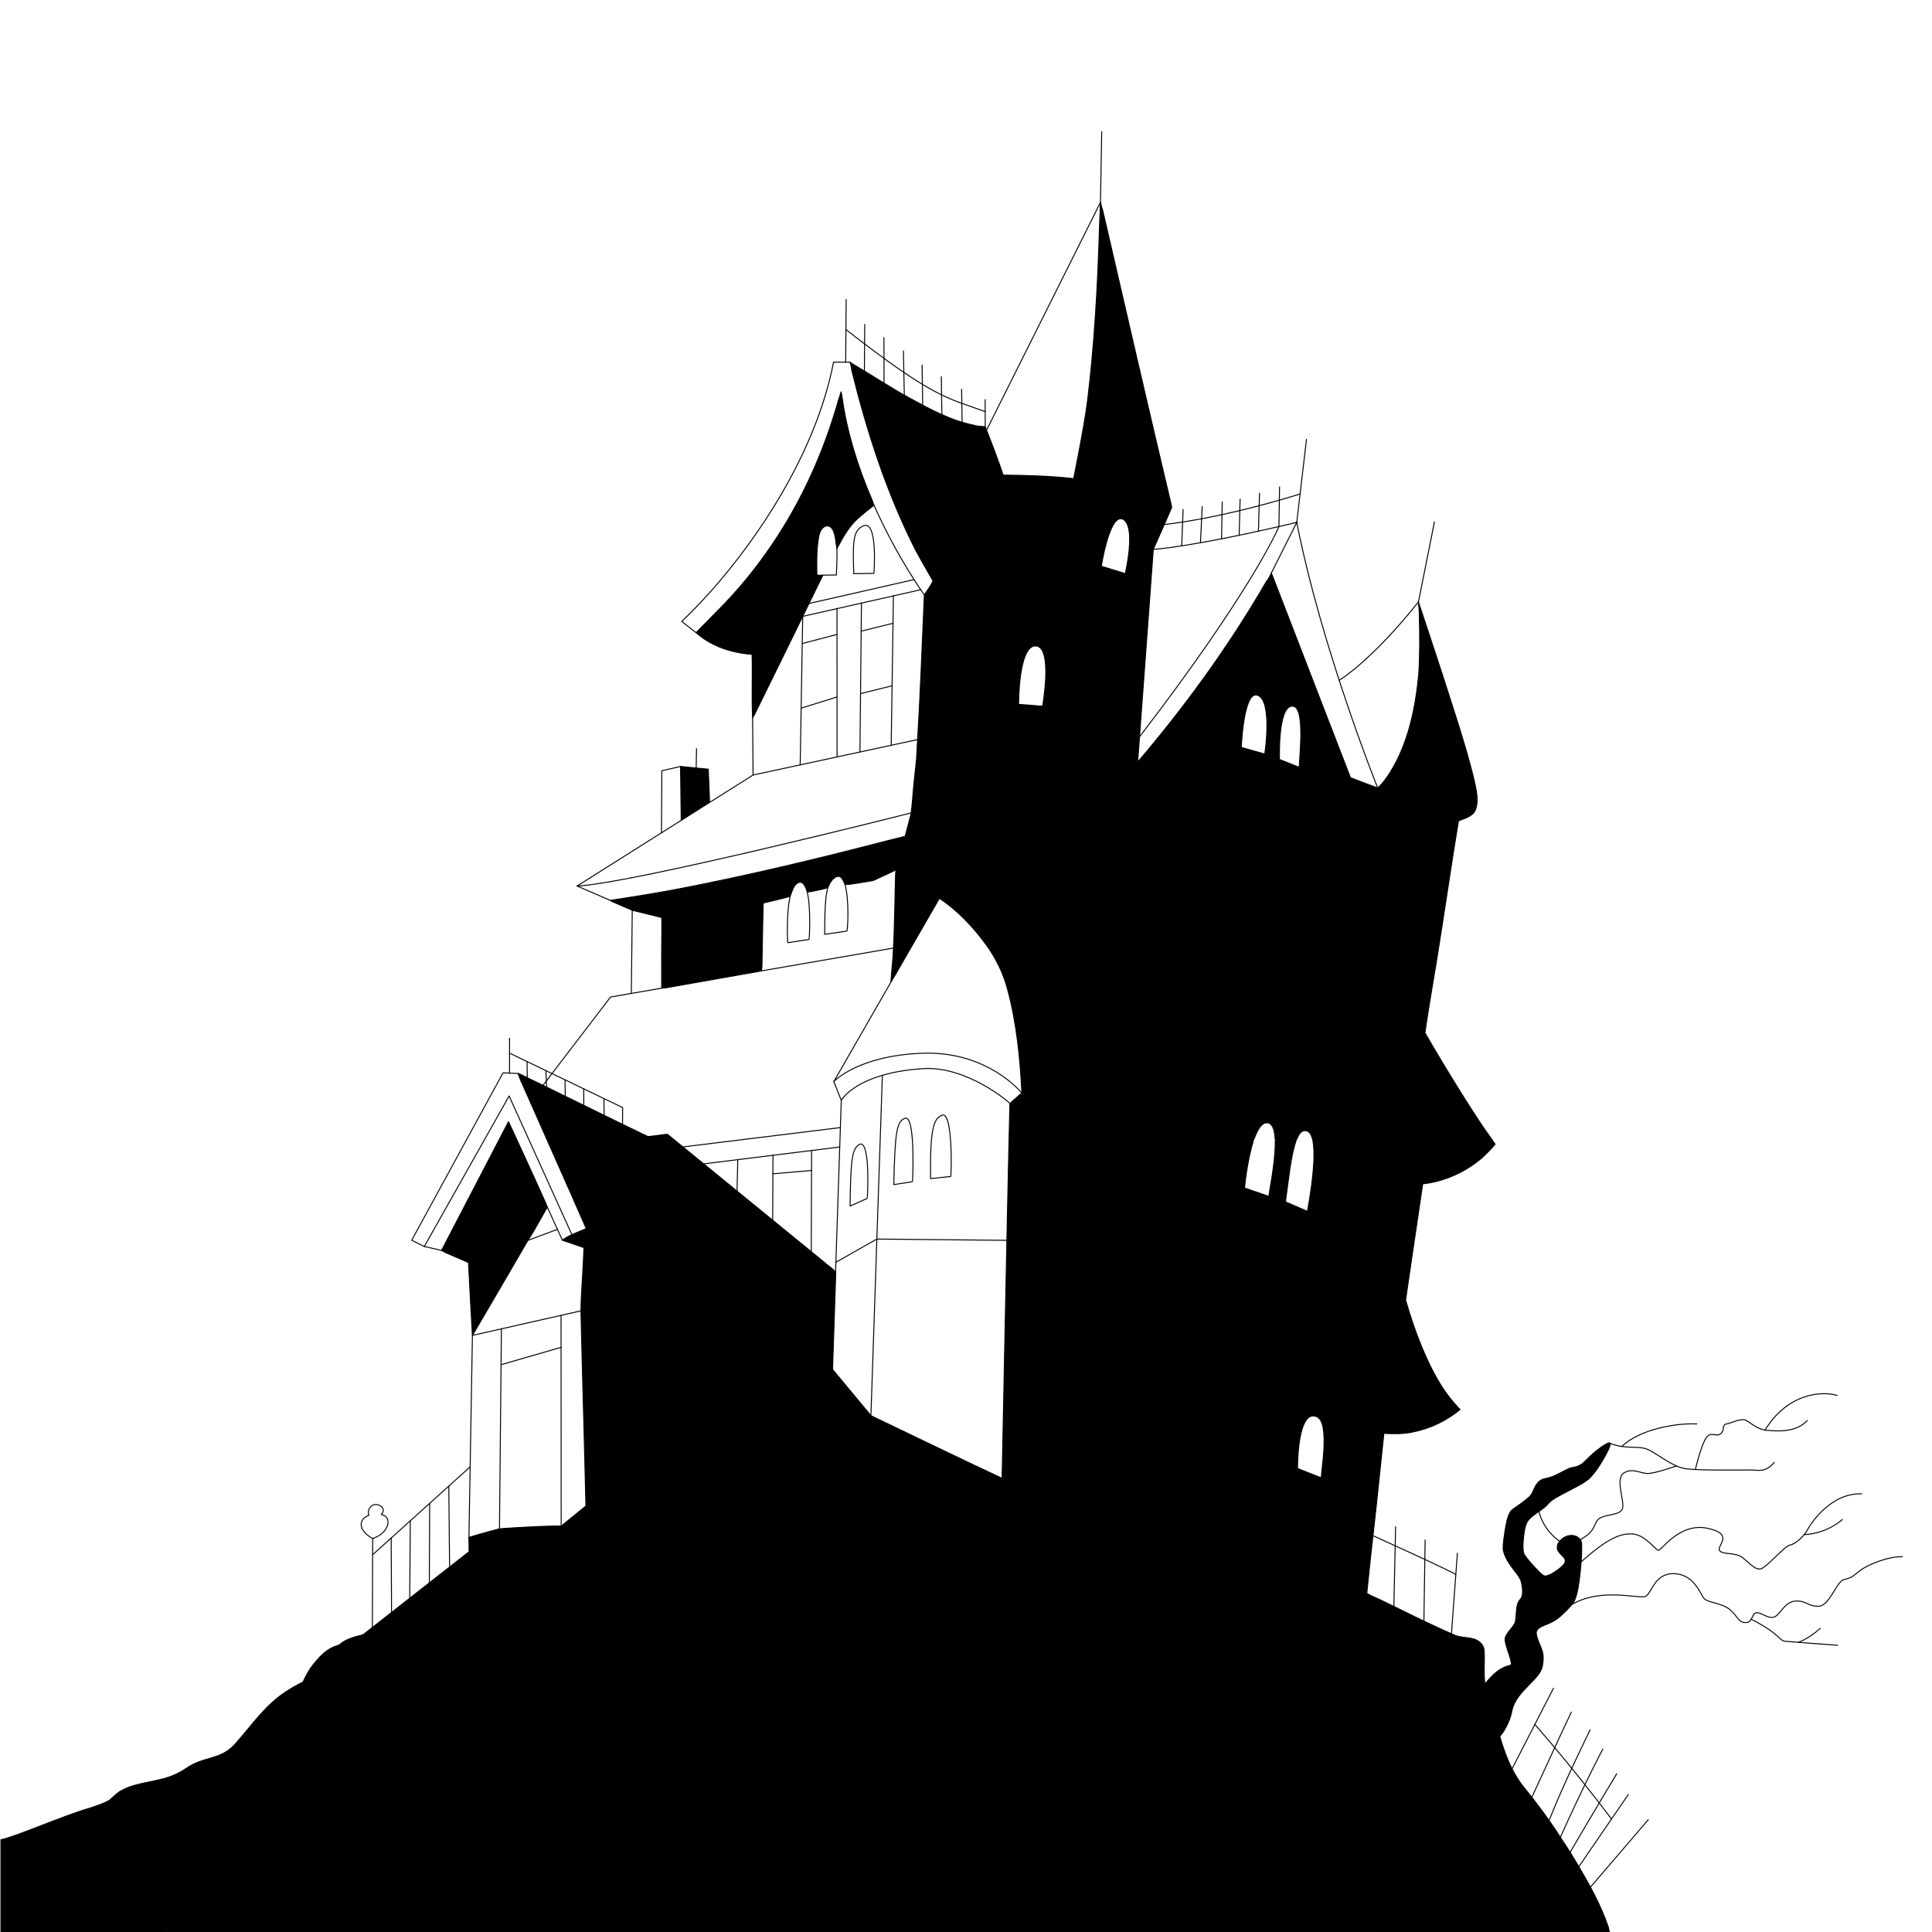 <?xml version="1.0" encoding="UTF-8" standalone="no"?>
<!-- Created with Inkscape (http://www.inkscape.org/) -->

<svg
   width="200"
   height="200"
   viewBox="0 0 200 200"
   version="1.1"
   id="svg1"
   xml:space="preserve"
   xmlns="http://www.w3.org/2000/svg"
   xmlns:svg="http://www.w3.org/2000/svg"><defs
     id="defs1" /><g
     id="g258"
     style="display:inline"><path
       style="fill:#000000;stroke:#000000;stroke-width:0.1;stroke-linecap:round;stroke-linejoin:round;stroke-opacity:1"
       d="m 70.45,79.346 0.07,5.575 2.937,-1.853 -0.134,-3.442 -2.873,-0.281"
       id="path83" /><path
       id="path261"
       style="fill:#000000;fill-opacity:1;stroke:#000000;stroke-width:0.1;stroke-linecap:round;stroke-linejoin:round;stroke-dasharray:none;stroke-opacity:1"
       d="m 113.922,20.943 c -0.043,1.019 -0.087,2.038 -0.117,3.059 -0.184,5.854 -0.516,11.708 -1.227,17.521 -0.339,2.675 -1.432,8.023 -1.432,8.023 -2.502,-0.279 -4.916,-0.34 -7.314,-0.361 0,0 -0.081,-0.328 -0.193,-0.615 -0.515,-1.464 -1.079,-2.955 -1.648,-4.398 -0.439,-0.024 -0.859,-0.048 -1.285,-0.178 -2.393,-0.495 -4.554,-1.697 -6.678,-2.855 -1.937,-1.068 -3.78,-2.293 -5.686,-3.412 -0.065,-0.028 -0.342,-0.238 -0.342,-0.238 0,0 0.174,0.621 0.17,0.824 1.503,6.094 3.422,12.119 6.186,17.768 0.664,1.388 1.463,2.702 2.221,4.039 -0.214,0.561 -0.584,0.961 -0.887,1.471 -0.24,5.331 -0.431,10.747 -0.762,16.066 -0.035,1.219 -0.222,2.368 -0.33,3.594 -0.106,1.006 -0.144,2.025 -0.293,3.023 -0.195,0.802 -0.449,1.729 -0.605,2.301 -1.134,0.268 -2.375,0.604 -3.506,0.887 -6.583,1.695 -13.201,3.259 -19.875,4.549 -2.558,0.506 -7.143,1.199 -7.143,1.199 0,0 0.307,0.199 0.434,0.225 0.636,0.266 1.261,0.56 1.902,0.809 0.998,0.246 1.997,0.489 2.994,0.738 0.029,1.205 -0.012,2.412 -0.014,3.617 -0.011,1.207 0.018,2.488 0.004,3.695 0,0 0.248,-0.036 0.389,-0.031 3.3,-0.574 6.656,-1.18 9.955,-1.758 0.004,-0.253 0.008,-0.269 0.037,-0.42 0.045,-2.197 0.068,-4.404 0.125,-6.596 0.918,-0.245 1.887,-0.425 2.795,-0.705 0.082,-0.207 0.102,-0.323 0.176,-0.48 0.135,-0.376 0.322,-0.797 0.719,-0.955 0.318,-0.113 0.564,0.197 0.664,0.453 0.101,0.174 0.154,0.333 0.209,0.543 0.343,-0.024 0.729,-0.131 1.07,-0.189 0.354,-0.09 0.719,-0.139 1.059,-0.262 0.151,-0.349 0.312,-0.719 0.623,-0.967 0.197,-0.182 0.562,-0.322 0.766,-0.076 0.189,0.197 0.291,0.493 0.4,0.732 0.219,-0.034 0.31,-0.047 0.473,-0.039 0.813,-0.137 1.635,-0.24 2.443,-0.395 0.782,-0.371 1.581,-0.718 2.354,-1.104 -0.104,0.405 -0.078,5.069 -0.307,8.979 -0.058,0.757 -0.171,1.907 -0.227,2.664 0.168,-0.293 0.326,-0.588 0.422,-0.713 1.543,-2.657 3.06,-5.339 4.607,-7.988 1.904,1.275 3.504,2.964 4.844,4.814 1.012,1.392 1.777,2.954 2.213,4.621 0.937,3.426 1.309,7.203 1.48,10.736 -0.154,0.136 -0.286,0.182 -0.439,0.363 -0.261,0.254 -0.583,0.461 -0.801,0.748 -0.173,6.63 -0.285,13.262 -0.43,19.893 -0.128,6.29 -0.257,12.581 -0.379,18.871 -4.543,-2.119 -9.049,-4.317 -13.572,-6.479 -1.326,-1.596 -2.653,-3.193 -3.979,-4.789 0.111,-3.356 0.223,-6.712 0.334,-10.068 -0.366,-0.413 -0.868,-0.723 -1.285,-1.098 -13.406,-10.935 -16.077,-13.127 -16.133,-13.17 -0.24,-0.018 -0.491,0.057 -0.734,0.074 -0.432,0.049 -0.866,0.126 -1.295,0.152 -3.07,-1.464 -6.119,-2.981 -9.176,-4.475 -1.362,-0.666 -2.721,-1.337 -4.086,-1.996 -0.054,-0.011 -0.188,-0.062 -0.188,-0.062 0,0 0.187,0.438 0.234,0.605 2.271,5.154 4.575,10.295 6.834,15.455 -0.745,0.337 -1.537,0.585 -2.23,1.031 -0.104,0.03 -0.244,0.172 -0.244,0.172 0,0 1.546,0.531 2.234,0.768 -0.062,1.749 -0.183,3.498 -0.277,5.248 -0.005,0.571 -0.038,0.751 -0.035,1.297 0.15,6.649 0.369,13.548 0.514,20.197 -0.841,0.706 -1.703,1.387 -2.555,2.08 -1.691,-0.015 -4.327,0.14 -6.392,0.286 -1.879,0.489 -3.163,0.891 -3.163,0.891 l 0.019,1.481 -10.934,8.564 c -0.305,0.142 -0.654,0.159 -0.969,0.279 -0.541,0.177 -1.09,0.395 -1.51,0.793 -0.231,0.106 -0.492,0.148 -0.717,0.275 -0.857,0.392 -1.488,1.125 -2.059,1.852 -0.405,0.525 -0.729,1.113 -0.996,1.715 -0.441,0.255 -0.911,0.465 -1.338,0.746 -2.495,1.466 -3.916,3.719 -5.775,5.783 -1.525,1.597 -3.122,1.152 -4.953,2.402 -0.851,0.592 -1.816,0.983 -2.824,1.197 -0.442,0.111 -0.894,0.199 -1.345,0.292 -0.864,0.178 -1.723,0.376 -2.504,0.798 -0.511,0.25 -0.893,0.694 -1.32,1.043 -0.625,0.355 -1.316,0.568 -1.994,0.799 -2.771,0.787 -7.744,2.998 -9.227,3.277 -6.96e-5,2.968 0,9.52 0,9.52 54.21,0.032 166.504,0 166.504,0 0,0 -0.08,-0.302 -0.102,-0.449 -0.75,-2.239 -1.908,-4.312 -3.094,-6.344 -0.552,-0.916 -1.105,-1.839 -1.713,-2.715 -0.014,-0.003 -0.029,-0.003 -0.043,-0.006 0.028,-0.103 -0.135,-0.255 -0.18,-0.352 -1.2,-1.847 -2.516,-3.617 -3.912,-5.32 -1.142,-1.527 -1.764,-3.228 -2.307,-5.039 0.132,-0.171 0.24,-0.293 0.309,-0.379 0.46,-0.705 0.816,-1.484 0.965,-2.316 0.244,-1.129 1.112,-1.969 1.885,-2.766 0.529,-0.561 1.169,-1.127 1.279,-1.936 0.095,-0.576 0.109,-1.192 -0.148,-1.73 -0.177,-0.521 -0.47,-1.019 -0.51,-1.576 0.012,-0.444 0.478,-0.632 0.818,-0.787 0.603,-0.222 1.201,-0.506 1.682,-0.947 0.525,-0.477 1.056,-0.97 1.445,-1.568 0.365,-0.836 0.45,-1.759 0.572,-2.654 0.114,-1.078 0.215,-2.162 0.186,-3.246 -0.023,-0.424 -0.357,-0.777 -0.768,-0.857 -0.585,-0.146 -1.217,0.174 -1.564,0.643 -0.226,0.296 -0.284,0.744 -0.019,1.037 0.197,0.294 0.549,0.491 0.656,0.84 0.026,0.396 -0.346,0.654 -0.613,0.885 -0.429,0.315 -0.875,0.647 -1.402,0.768 -0.32,0.003 -0.517,-0.295 -0.74,-0.48 -0.536,-0.561 -1.074,-1.131 -1.514,-1.771 -0.175,-0.565 -0.096,-1.174 -0.057,-1.754 0.078,-0.567 0.129,-1.177 0.418,-1.676 0.589,-0.799 1.617,-1.115 2.215,-1.906 0.561,-0.521 1.281,-0.829 1.945,-1.193 0.737,-0.409 1.531,-0.741 2.184,-1.283 0.715,-0.694 1.238,-1.56 1.723,-2.424 0.19,-0.389 0.431,-0.774 0.504,-1.205 -0.003,-0.066 -0.064,-0.116 -0.129,-0.107 -0.464,0.164 -0.858,0.485 -1.248,0.779 -0.495,0.371 -0.917,0.824 -1.363,1.248 -0.342,0.323 -0.793,0.503 -1.258,0.545 -0.588,0.181 -1.102,0.542 -1.666,0.783 -0.399,0.207 -0.826,0.299 -1.258,0.4 -0.612,0.179 -0.889,0.816 -1.119,1.352 -0.16,0.451 -0.609,0.695 -0.949,0.99 -0.418,0.354 -0.92,0.603 -1.314,0.984 -0.372,0.573 -0.454,1.274 -0.58,1.932 -0.087,0.669 -0.233,1.34 -0.205,2.018 0.127,0.856 0.688,1.561 1.186,2.238 0.301,0.392 0.649,0.783 0.723,1.291 0.091,0.489 0.182,1.034 -0.035,1.51 -0.175,0.221 -0.364,0.447 -0.412,0.736 -0.156,0.594 -0.084,1.215 -0.225,1.807 -0.223,0.496 -0.677,0.846 -0.922,1.332 -0.248,0.371 -0.05,0.82 0.047,1.205 0.144,0.553 0.404,1.075 0.475,1.643 0.039,0.153 -0.075,0.267 -0.221,0.281 -0.803,0.182 -1.455,0.721 -1.998,1.314 -0.175,0.2 -0.379,0.391 -0.521,0.615 -0.051,-0.47 -0.07,-0.945 -0.064,-1.42 -0.018,-0.724 0.056,-1.454 -0.014,-2.176 -0.094,-0.575 -0.603,-0.994 -1.154,-1.111 -0.661,-0.191 -1.384,-0.114 -2.01,-0.434 -2.466,-1.062 -4.86,-2.283 -7.275,-3.453 -0.553,-0.282 -1.17,-0.502 -1.703,-0.816 0.822,-8.07 0.262,-2.03 1.771,-16.564 0.872,0.036 1.93,0.073 2.867,-0.121 1.809,-0.337 3.609,-1.167 5.018,-2.359 -0.17,-0.157 -0.231,-0.199 -0.311,-0.328 -1.633,-1.732 -2.711,-3.902 -3.627,-6.074 -0.667,-1.607 -1.226,-3.259 -1.701,-4.93 0.591,-4.007 1.173,-8.017 1.775,-12.021 2.276,-0.248 4.451,-1.245 6.18,-2.736 0.434,-0.414 0.939,-0.906 1.316,-1.373 -0.149,-0.187 -0.236,-0.299 -0.332,-0.477 -1.451,-1.933 -4.694,-7.151 -6.934,-11.039 0.446,-3.203 1.044,-6.361 1.533,-9.564 0.652,-4.117 1.251,-8.281 1.938,-12.385 0.63,-0.277 1.452,-0.43 1.75,-1.133 0.391,-1.01 0.06,-2.115 -0.137,-3.131 -0.914,-3.715 -2.158,-7.339 -3.316,-10.982 -0.726,-2.235 -1.707,-5.178 -2.443,-7.41 0.049,0.61 0.122,1.197 0.09,1.391 0.06,2.021 0.068,4.051 -0.057,6.066 -0.339,3.56 -1.078,7.185 -3.004,10.254 -0.369,0.54 -0.741,1.114 -1.246,1.531 -0.949,-0.328 -1.882,-0.703 -2.822,-1.057 -2.701,-7.005 -5.487,-14.184 -8.186,-21.189 -0.155,0.279 -0.307,0.681 -0.506,0.867 -3.566,6.172 -7.728,11.996 -12.291,17.473 -0.348,0.411 -0.702,0.839 -1.045,1.24 0.539,-7.345 1.082,-14.69 1.619,-22.035 0.636,-1.425 1.291,-2.906 1.898,-4.311 0,0 -0.024,-0.299 -0.068,-0.404 -2.349,-9.883 -4.62,-19.783 -6.91,-29.68 -0.094,-0.325 -0.119,-0.681 -0.258,-0.986 -0.048,-0.195 -0.127,-0.535 -0.127,-0.535 z m 2.088,32.748 c 0.082,-6.21e-4 0.165,0.021 0.252,0.066 1.384,0.734 0.227,5.623 0.227,5.623 l -2.486,-0.764 c 0,0 0.771,-4.916 2.008,-4.926 z m -8.787,13.174 c 1.808,0.085 0.707,6.244 0.707,6.244 l -2.486,-0.197 c 0,0 -0.029,-6.132 1.779,-6.047 z m 22.756,5.074 c 0.041,-0.002 0.084,0.002 0.127,0.012 1.658,0.377 0.863,5.925 0.818,6.102 l -2.43,-0.678 c 0.006,-0.034 0.218,-5.386 1.484,-5.436 z m 3.764,1.16 c 0.048,-0.003 0.097,7.25e-4 0.148,0.01 1.309,0.23 0.531,6.011 0.621,6.328 l -2.062,-0.82 c 0,0 -0.189,-5.441 1.293,-5.518 z M 131.125,116.229 c 0.055,-0.001 0.111,0.006 0.168,0.019 0.476,0.11 0.66,0.785 0.709,1.664 0.016,0.037 0.032,0.075 0.06,0.096 -0.049,0.045 -0.05,0.114 -0.053,0.182 0.045,2.213 -0.708,5.527 -0.641,5.662 l -2.535,-0.871 c 0,0 0.254,-2.802 0.891,-4.797 0.011,-0.055 0.026,-0.112 0,-0.154 0.093,-0.088 0.138,-0.217 0.184,-0.346 0.321,-0.827 0.716,-1.445 1.217,-1.455 z m 3.928,0.812 c 0.102,-0.004 0.211,0.02 0.326,0.076 0.221,0.107 0.369,0.381 0.471,0.746 0.02,0.049 0.04,0.102 0.062,0.146 -0.018,0.028 0.003,0.074 0.004,0.111 0.431,2.244 -0.576,7.281 -0.576,7.281 l -2.27,-0.984 c 0.315,-2.299 0.574,-4.909 1.102,-6.324 -0.02,-0.052 -0.07,-0.064 -0.117,-0.08 0.049,-0.009 0.101,-0.013 0.148,-0.027 0.006,-0.013 0.018,-0.029 0.023,-0.043 0.222,-0.539 0.487,-0.89 0.826,-0.902 z m 0.895,29.535 c 0.112,5.1e-4 0.232,0.026 0.359,0.078 1.439,0.589 0.387,5.989 0.486,6.338 l -2.473,-0.975 c 0,0 -0.051,-5.449 1.627,-5.441 z" /><path
       style="fill:#000000;fill-opacity:1;stroke:#000000;stroke-width:0.1;stroke-linecap:round;stroke-linejoin:round;stroke-dasharray:none;stroke-opacity:1"
       d="m 86.794,41.426 c -1.481,5.283 -3.759,10.356 -6.838,14.906 -1.675,2.492 -3.589,4.822 -5.713,6.943 -0.697,0.72 -2.188,2.215 -2.188,2.215 0.884,0.792 2.732,2.03 5.801,2.247 0.063,2.173 -0.048,4.401 0.053,6.567 0,0 0.235,-0.368 0.252,-0.445 2.339,-4.739 7.02,-14.316 7.02,-14.316 l -0.619,0.008 c 0.002,-0.916 -0.089,-2.494 0.212,-4.113 0.106,-0.402 0.312,-0.881 0.759,-0.988 0.34,-0.081 0.623,0.21 0.733,0.503 0.226,0.488 0.238,1.035 0.325,1.555 0.03,0.132 0.039,0.294 0.039,0.294 0,0 0.213,-0.381 0.245,-0.447 0.374,-0.736 0.813,-1.449 1.34,-2.08 0.626,-0.761 2.262,-1.967 2.262,-1.967 0,0 -0.131,-0.314 -0.173,-0.483 -1.49,-3.453 -2.636,-7.074 -3.147,-10.808 -0.005,-0.084 -0.091,-0.454 -0.091,-0.454 0,0 -0.184,0.66 -0.272,0.863 z"
       id="path283" /><path
       id="path280"
       style="fill:#000000;fill-opacity:1;stroke:#000000;stroke-width:0.1;stroke-linecap:round;stroke-linejoin:round;stroke-dasharray:none;stroke-opacity:1"
       d="m 45.712,129.444 c 0,0 0.228,0.111 0.341,0.191 0.815,0.354 2.445,1.061 2.445,1.061 0.128,2.506 0.258,5.032 0.407,7.544 1.706,-2.893 5.742,-9.838 5.742,-9.838 0.544,-0.845 0.617,-0.966 2.011,-3.445 0,0 -0.117,-0.254 -0.162,-0.409 -1.24,-2.782 -3.855,-8.429 -3.855,-8.429 z" /><path
       style="fill:none;stroke:#000000;stroke-width:0.1;stroke-linecap:round;stroke-linejoin:round"
       d="m 53.622,111.123 -1.549,-0.062 -9.451,17.326 1.301,0.65 1.789,0.407 m 3.193,8.795 -0.362,20.914"
       id="path131" /><path
       style="fill:none;stroke:#000000;stroke-width:0.1;stroke-linecap:round;stroke-linejoin:round"
       d="m 38.548,168.518 0.031,-9.247"
       id="path132" /><path
       style="fill:none;stroke:#000000;stroke-width:0.1;stroke-linecap:round;stroke-linejoin:round"
       d="m 38.574,160.947 10.096,-9.1"
       id="path133" /><path
       style="fill:none;stroke:#000000;stroke-width:0.1;stroke-linecap:round;stroke-linejoin:round"
       d="m 40.494,159.223 0.041,7.721"
       id="path134" /><path
       style="fill:none;stroke:#000000;stroke-width:0.1;stroke-linecap:round;stroke-linejoin:round"
       d="m 42.474,157.443 -0.061,8.01"
       id="path135" /><path
       style="fill:none;stroke:#000000;stroke-width:0.1;stroke-linecap:round;stroke-linejoin:round"
       d="m 44.478,155.644 -0.034,8.2"
       id="path136" /><path
       style="fill:none;stroke:#000000;stroke-width:0.1;stroke-linecap:round;stroke-linejoin:round"
       d="m 46.46,153.863 0.08,8.319"
       id="path137" /><path
       style="fill:none;stroke:#000000;stroke-width:0.1;stroke-linecap:round;stroke-linejoin:round"
       d="m 38.579,159.271 c -1.604,-0.892 -1.432,-2.051 -0.396,-2.4 -0.204,-0.572 0.225,-1.165 0.777,-1.124 0.552,0.041 0.981,0.532 0.511,1.043 1.124,0.164 0.935,1.857 -0.892,2.482"
       id="path138" /><path
       style="fill:none;stroke:#000000;stroke-width:0.1;stroke-linecap:round;stroke-linejoin:round"
       d="m 105.785,113.159 c 0,0 -3.477,-4.347 -10.215,-4.129 -6.737,0.217 -9.253,2.935 -9.253,2.935 l 5.889,-10.257"
       id="path139" /><path
       style="fill:none;stroke:#000000;stroke-width:0.1;stroke-linecap:round;stroke-linejoin:round"
       d="m 104.554,114.246 c 0,-0.089 -4.454,-3.91 -8.983,-3.622 -6.952,0.442 -8.481,3.287 -8.481,3.287 l -0.772,-1.946"
       id="path140" /><path
       style="fill:none;stroke:#000000;stroke-width:0.1;stroke-linecap:round;stroke-linejoin:round"
       d="m 87.089,113.911 -0.592,17.75 m 3.659,14.913 1.186,-35.259"
       id="path141" /><path
       style="fill:none;stroke:#000000;stroke-width:0.1;stroke-linecap:round;stroke-linejoin:round"
       d="m 88.001,124.855 c 0.059,-4.912 0.231,-5.745 0.794,-6.265 1.364,-1.259 1.019,5.414 0.971,5.471 z"
       id="path143" /><path
       style="fill:none;stroke:#000000;stroke-width:0.1;stroke-linecap:round;stroke-linejoin:round"
       d="m 86.53,130.671 4.242,-2.403 13.492,0.131"
       id="path144" /><path
       style="fill:none;stroke:#000000;stroke-width:0.1;stroke-linecap:round;stroke-linejoin:round"
       d="m 92.525,122.628 c 0.124,-5.667 0.328,-6.503 1.138,-6.855 1.131,-0.491 0.821,6.523 0.792,6.558 z"
       id="path145" /><path
       style="fill:none;stroke:#000000;stroke-width:0.1;stroke-linecap:round;stroke-linejoin:round"
       d="m 96.336,122.01 c -0.099,-5.692 0.471,-6.228 1.163,-6.558 1.166,-0.557 0.993,6.281 0.916,6.336 z"
       id="path146" /><path
       style="fill:none;stroke:#000000;stroke-width:0.1;stroke-linecap:round;stroke-linejoin:round"
       d="m 43.923,129.038 8.78,-15.584 6.506,14.375"
       id="path147" /><path
       style="fill:none;stroke:#000000;stroke-width:0.1;stroke-linecap:round;stroke-linejoin:round"
       d="m 56.659,124.959 1.558,3.427"
       id="path148" /><path
       style="fill:none;stroke:#000000;stroke-width:0.1;stroke-linecap:round;stroke-linejoin:round"
       d="m 48.905,138.239 11.233,-2.541"
       id="path149" /><path
       style="fill:none;stroke:#000000;stroke-width:0.1;stroke-linecap:round;stroke-linejoin:round"
       d="m 51.904,137.561 -0.198,20.702"
       id="path150" /><path
       style="fill:none;stroke:#000000;stroke-width:0.1;stroke-linecap:round;stroke-linejoin:round"
       d="M 58.093,158.005 58.079,136.164"
       id="path151" /><path
       style="fill:none;stroke:#000000;stroke-width:0.1;stroke-linecap:round;stroke-linejoin:round"
       d="m 51.869,141.272 6.212,-1.794"
       id="path152" /><path
       style="fill:none;stroke:#000000;stroke-width:0.1;stroke-linecap:round;stroke-linejoin:round"
       d="m 54.647,128.401 3.059,-1.139"
       id="path153" /><path
       style="fill:none;stroke:#000000;stroke-width:0.1;stroke-linecap:round;stroke-linejoin:round"
       d="m 70.657,118.733 16.338,-2.007"
       id="path157" /><path
       style="fill:none;stroke:#000000;stroke-width:0.1;stroke-linecap:round;stroke-linejoin:round"
       d="m 72.806,120.486 14.122,-1.749"
       id="path158" /><path
       style="fill:none;stroke:#000000;stroke-width:0.1;stroke-linecap:round;stroke-linejoin:round"
       d="m 84.017,119.098 -0.037,10.505"
       id="path159" /><path
       style="fill:none;stroke:#000000;stroke-width:0.1;stroke-linecap:round;stroke-linejoin:round"
       d="m 80.016,119.593 -0.028,6.752"
       id="path160" /><path
       style="fill:none;stroke:#000000;stroke-width:0.1;stroke-linecap:round;stroke-linejoin:round"
       d="m 76.375,120.044 -0.079,3.289"
       id="path161" /><path
       style="fill:none;stroke:#000000;stroke-width:0.1;stroke-linecap:round;stroke-linejoin:round"
       d="m 80.008,121.513 4.001,-0.346"
       id="path162" /><path
       style="fill:none;stroke:#000000;stroke-width:0.1;stroke-linecap:round;stroke-linejoin:round"
       d="m 52.749,111.088 0.001,-3.608"
       id="path163" /><path
       style="fill:none;stroke:#000000;stroke-width:0.1;stroke-linecap:round;stroke-linejoin:round"
       d="m 52.75,109.021 11.706,5.635 -0.015,1.779"
       id="path164" /><path
       style="fill:none;stroke:#000000;stroke-width:0.1;stroke-linecap:round;stroke-linejoin:round"
       d="m 54.561,109.892 0.025,1.703"
       id="path165" /><path
       style="fill:none;stroke:#000000;stroke-width:0.1;stroke-linecap:round;stroke-linejoin:round"
       d="m 56.512,110.831 0.076,1.747"
       id="path166" /><path
       style="fill:none;stroke:#000000;stroke-width:0.1;stroke-linecap:round;stroke-linejoin:round"
       d="m 58.488,111.783 0.034,1.746"
       id="path167" /><path
       style="fill:none;stroke:#000000;stroke-width:0.1;stroke-linecap:round;stroke-linejoin:round"
       d="m 60.431,112.718 0.002,1.748"
       id="path168" /><path
       style="fill:none;stroke:#000000;stroke-width:0.1;stroke-linecap:round;stroke-linejoin:round"
       d="m 62.515,113.721 0.027,1.78"
       id="path169" /><path
       style="fill:none;stroke:#000000;stroke-width:0.1;stroke-linecap:round;stroke-linejoin:round"
       d="m 72.056,65.489 -1.486,-1.155 c 4.721,-4.417 13.442,-15.126 15.72,-26.845 h 1.711 m 7.69,24.101 c 0.058,0.077 -2.742,-3.73 -5.201,-9.259"
       id="path170" /><path
       style="fill:none;stroke:#000000;stroke-width:0.1;stroke-linecap:round;stroke-linejoin:round"
       d="m 86.631,56.794 c 0.06,1.338 -0.083,2.737 -0.036,2.728 l -1.442,0.019"
       id="path171" /><path
       style="fill:none;stroke:#000000;stroke-width:0.1;stroke-linecap:round;stroke-linejoin:round"
       d="m 88.382,59.387 c -0.135,-3.602 4.91e-4,-4.462 0.948,-4.929 1.573,-0.775 1.147,4.888 1.137,4.902 z"
       id="path172" /><path
       style="fill:none;stroke:#000000;stroke-width:0.1;stroke-linecap:round;stroke-linejoin:round"
       d="m 77.91,74.275 0.048,5.954 -4.51,2.845 m -2.913,1.838 -10.79,6.807"
       id="path173" /><path
       style="fill:none;stroke:#000000;stroke-width:0.1;stroke-linecap:round;stroke-linejoin:round"
       d="m 94.364,84.143 c 0,0 -28.901,7.325 -34.62,7.576"
       id="path174" /><path
       style="fill:none;stroke:#000000;stroke-width:0.1;stroke-linecap:round;stroke-linejoin:round"
       d="m 92.557,98.13 -13.738,2.377 m -10.324,1.787 -5.289,0.915 -7.017,9.173"
       id="path176" /><path
       style="fill:none;stroke:#000000;stroke-width:0.1;stroke-linecap:round;stroke-linejoin:round"
       d="m 63.175,93.209 -3.431,-1.489"
       id="path177" /><path
       style="fill:none;stroke:#000000;stroke-width:0.1;stroke-linecap:round;stroke-linejoin:round"
       d="m 65.451,94.193 -0.095,8.658"
       id="path178" /><path
       style="fill:none;stroke:#000000;stroke-width:0.1;stroke-linecap:round;stroke-linejoin:round"
       d="m 83.565,92.343 c 0.403,1.699 0.217,4.855 0.192,4.905 l -2.214,0.338 c 0,0 -0.18,-2.965 0.26,-4.825"
       id="path180" /><path
       style="fill:none;stroke:#000000;stroke-width:0.1;stroke-linecap:round;stroke-linejoin:round"
       d="m 87.483,91.584 c 0.441,1.578 0.283,4.664 0.178,4.801 l -2.29,0.338 c 0,-2.601 0.083,-3.997 0.321,-4.823"
       id="path181" /><path
       style="fill:none;stroke:#000000;stroke-width:0.1;stroke-linecap:round;stroke-linejoin:round"
       d="m 68.476,86.211 0.038,-6.428 1.936,-0.437"
       id="path185" /><path
       style="fill:none;stroke:#000000;stroke-width:0.1;stroke-linecap:round;stroke-linejoin:round"
       d="m 72.07,79.504 0.035,-2.001"
       id="path187" /><path
       style="fill:none;stroke:#000000;stroke-width:0.1;stroke-linecap:round;stroke-linejoin:round"
       d="M 77.957,80.229 95.051,76.547"
       id="path188" /><path
       style="fill:none;stroke:#000000;stroke-width:0.1;stroke-linecap:round;stroke-linejoin:round"
       d="m 83.749,62.472 10.856,-2.469"
       id="path191" /><path
       style="fill:none;stroke:#000000;stroke-width:0.1;stroke-linecap:round;stroke-linejoin:round"
       d="M 83.096,63.806 95.311,61.047"
       id="path192" /><path
       style="fill:none;stroke:#000000;stroke-width:0.1;stroke-linecap:round;stroke-linejoin:round"
       d="m 86.645,62.982 0.008,15.374"
       id="path193" /><path
       style="fill:none;stroke:#000000;stroke-width:0.1;stroke-linecap:round;stroke-linejoin:round"
       d="M 83.096,63.806 82.835,79.178"
       id="path194" /><path
       style="fill:none;stroke:#000000;stroke-width:0.1;stroke-linecap:round;stroke-linejoin:round"
       d="M 89.176,62.417 89.022,77.845"
       id="path195" /><path
       style="fill:none;stroke:#000000;stroke-width:0.1;stroke-linecap:round;stroke-linejoin:round"
       d="M 92.486,61.678 92.257,77.149"
       id="path196" /><path
       style="fill:none;stroke:#000000;stroke-width:0.1;stroke-linecap:round;stroke-linejoin:round"
       d="m 82.935,73.308 3.715,-1.16"
       id="path197" /><path
       style="fill:none;stroke:#000000;stroke-width:0.1;stroke-linecap:round;stroke-linejoin:round"
       d="M 89.082,71.804 92.349,70.993"
       id="path198" /><path
       style="fill:none;stroke:#000000;stroke-width:0.1;stroke-linecap:round;stroke-linejoin:round"
       d="m 83.049,66.616 3.598,-0.938"
       id="path199" /><path
       style="fill:none;stroke:#000000;stroke-width:0.1;stroke-linecap:round;stroke-linejoin:round"
       d="m 89.147,65.335 3.297,-0.813"
       id="path200" /><path
       style="fill:none;stroke:#000000;stroke-width:0.1;stroke-linecap:round;stroke-linejoin:round"
       d="M 113.922,20.944 102.181,44.426"
       id="path201" /><path
       style="fill:none;stroke:#000000;stroke-width:0.1;stroke-linecap:round;stroke-linejoin:round"
       d="m 113.922,20.944 0.127,-7.299"
       id="path202" /><path
       style="fill:none;stroke:#000000;stroke-width:0.1;stroke-linecap:round;stroke-linejoin:round"
       d="m 87.545,37.489 0.051,-6.48"
       id="path203" /><path
       style="fill:none;stroke:#000000;stroke-width:0.1;stroke-linecap:round;stroke-linejoin:round"
       d="m 101.991,44.172 -0.01,-2.801"
       id="path204" /><path
       style="fill:none;stroke:#000000;stroke-width:0.1;stroke-linecap:round;stroke-linejoin:round"
       d="m 87.572,34.117 c 9.087,7.087 10.497,7.086 14.414,8.487"
       id="path205" /><path
       style="fill:none;stroke:#000000;stroke-width:0.1;stroke-linecap:round;stroke-linejoin:round"
       d="m 89.482,38.428 0.034,-4.844"
       id="path206" /><path
       style="fill:none;stroke:#000000;stroke-width:0.1;stroke-linecap:round;stroke-linejoin:round"
       d="m 91.518,39.688 -0.013,-4.731"
       id="path207" /><path
       style="fill:none;stroke:#000000;stroke-width:0.1;stroke-linecap:round;stroke-linejoin:round"
       d="M 93.614,40.929 93.521,36.33"
       id="path208" /><path
       style="fill:none;stroke:#000000;stroke-width:0.1;stroke-linecap:round;stroke-linejoin:round"
       d="m 95.515,41.976 -0.061,-4.19"
       id="path209" /><path
       style="fill:none;stroke:#000000;stroke-width:0.1;stroke-linecap:round;stroke-linejoin:round"
       d="M 97.503,42.945 97.443,38.991"
       id="path210" /><path
       style="fill:none;stroke:#000000;stroke-width:0.1;stroke-linecap:round;stroke-linejoin:round"
       d="m 99.602,43.746 -0.058,-3.452"
       id="path211" /><path
       style="fill:none;stroke:#000000;stroke-width:0.1;stroke-linecap:round;stroke-linejoin:round"
       d="m 119.365,56.869 c 0,0 3.719,-0.155 14.876,-2.789 l 1.007,-8.6"
       id="path213" /><path
       style="fill:none;stroke:#000000;stroke-width:0.1;stroke-linecap:round;stroke-linejoin:round"
       d="m 134.586,51.137 c -8.686,2.684 -14.077,3.158 -14.077,3.158"
       id="path214" /><path
       style="fill:none;stroke:#000000;stroke-width:0.1;stroke-linecap:round;stroke-linejoin:round"
       d="m 132.396,54.509 0.063,-4.104"
       id="path215" /><path
       style="fill:none;stroke:#000000;stroke-width:0.1;stroke-linecap:round;stroke-linejoin:round"
       d="m 130.273,54.984 0.111,-3.931"
       id="path216" /><path
       style="fill:none;stroke:#000000;stroke-width:0.1;stroke-linecap:round;stroke-linejoin:round"
       d="m 128.28,55.409 0.095,-3.74"
       id="path217" /><path
       style="fill:none;stroke:#000000;stroke-width:0.1;stroke-linecap:round;stroke-linejoin:round"
       d="m 126.453,55.777 0.073,-3.817"
       id="path218" /><path
       style="fill:none;stroke:#000000;stroke-width:0.1;stroke-linecap:round;stroke-linejoin:round"
       d="m 124.271,56.185 0.181,-3.738"
       id="path219" /><path
       style="fill:none;stroke:#000000;stroke-width:0.1;stroke-linecap:round;stroke-linejoin:round"
       d="m 122.329,56.508 0.146,-3.769"
       id="path220" /><path
       style="fill:none;stroke:#000000;stroke-width:0.1;stroke-linecap:round;stroke-linejoin:round"
       d="M 117.933,76.313 C 129.602,61.13 132.341,54.649 132.396,54.509"
       id="path221" /><path
       style="fill:none;stroke:#000000;stroke-width:0.1;stroke-linecap:round;stroke-linejoin:round"
       d="m 134.241,54.08 c 2.586,13.111 8.393,27.524 8.393,27.524"
       id="path222" /><path
       style="fill:none;stroke:#000000;stroke-width:0.1;stroke-linecap:round;stroke-linejoin:round"
       d="m 146.834,62.318 c -4.925,6.17 -8.201,8.107 -8.201,8.107"
       id="path223" /><path
       style="fill:none;stroke:#000000;stroke-width:0.1;stroke-linecap:round;stroke-linejoin:round"
       d="m 146.834,62.318 1.659,-8.295"
       id="path224" /><path
       style="fill:none;stroke:#000000;stroke-width:0.1;stroke-linecap:round;stroke-linejoin:round"
       d="m 161.48,159.559 c 0,0 -1.644,-0.968 -2.18,-3.12"
       id="path236" /><path
       style="fill:none;stroke:#000000;stroke-width:0.1;stroke-linecap:round;stroke-linejoin:round"
       d="m 166.672,149.416 c 1.678,0.646 2.824,0.224 3.788,0.586 0.965,0.362 2.653,1.869 4.1,2.05 1.447,0.181 5.788,0.121 6.632,0.121 0.844,0 1.568,0.301 2.472,-0.784"
       id="path237" /><path
       style="fill:none;stroke:#000000;stroke-width:0.1;stroke-linecap:round;stroke-linejoin:round"
       d="m 167.887,149.737 c 1.79,-1.725 5.468,-2.448 7.759,-2.328"
       id="path238" /><path
       style="fill:none;stroke:#000000;stroke-width:0.1;stroke-linecap:round;stroke-linejoin:round"
       d="m 175.498,152.123 c 0.75,-2.966 1.172,-3.629 1.655,-3.629 0.482,0 0.663,0.181 1.025,-0.121 0.362,-0.301 0.06,-0.904 0.543,-0.965 0.482,-0.06 1.507,-0.663 2.05,-0.362 0.543,0.301 1.206,0.965 2.17,1.025 0.965,0.06 2.894,0.301 4.16,-1.025"
       id="path239" /><path
       style="fill:none;stroke:#000000;stroke-width:0.1;stroke-linecap:round;stroke-linejoin:round"
       d="m 182.714,148.047 c 2.336,-3.833 5.893,-4.074 7.461,-3.592"
       id="path240" /><path
       style="fill:none;stroke:#000000;stroke-width:0.1;stroke-linecap:round;stroke-linejoin:round"
       d="m 163.566,159.402 c 1.89,-1.02 1.287,-1.864 2.131,-2.286 0.844,-0.422 2.17,-0.241 2.291,-1.085 0.121,-0.844 -0.784,-3.014 0.121,-3.557 0.904,-0.543 1.688,0.06 2.472,0.06 0.784,0 2.965,-0.783 2.965,-0.783"
       id="path241" /><path
       style="fill:none;stroke:#000000;stroke-width:0.1;stroke-linecap:round;stroke-linejoin:round"
       d="m 163.649,161.711 c 2.772,-2.485 4.159,-3.027 5.425,-2.907 1.266,0.121 2.291,1.628 2.592,1.688 0.301,0.06 2.17,-2.894 5.064,-2.291 2.894,0.603 0.965,1.809 1.266,2.291 0.301,0.482 1.628,0.181 2.351,0.723 0.723,0.543 1.266,1.266 1.869,1.206 0.603,-0.06 2.472,-2.351 3.075,-2.472 0.603,-0.121 1.507,-0.965 1.809,-1.568 0.301,-0.603 2.412,-3.859 5.607,-3.738"
       id="path242" /><path
       style="fill:none;stroke:#000000;stroke-width:0.1;stroke-linecap:round;stroke-linejoin:round"
       d="m 186.775,158.865 c 2.436,-0.122 3.943,-1.569 3.943,-1.569"
       id="path243" /><path
       style="fill:none;stroke:#000000;stroke-width:0.1;stroke-linecap:round;stroke-linejoin:round"
       d="m 162.685,166.115 c 3.073,-1.825 6.992,-0.559 7.655,-0.86 0.663,-0.301 0.904,-2.412 2.954,-2.351 2.05,0.06 2.713,2.05 3.075,2.532 0.362,0.482 1.809,0.482 2.653,1.146 0.844,0.663 0.904,1.387 1.688,1.387 0.784,0 0.603,-1.025 1.146,-1.025 0.543,0 1.266,0.723 1.869,0.422 0.603,-0.301 1.085,-1.628 2.231,-1.628 1.146,0 1.146,0.543 2.291,0.543 1.146,0 1.869,-2.592 2.653,-2.773 0.784,-0.181 0.784,-0.241 1.628,-0.904 0.844,-0.663 3.014,-1.507 4.401,-1.447"
       id="path244" /><path
       style="fill:none;stroke:#000000;stroke-width:0.1;stroke-linecap:round;stroke-linejoin:round"
       d="m 181.284,167.626 c 2.862,1.427 2.922,2.211 3.465,2.271 0.543,0.06 5.486,0.422 5.486,0.422"
       id="path245" /><path
       style="fill:none;stroke:#000000;stroke-width:0.1;stroke-linecap:round;stroke-linejoin:round"
       d="m 186.169,170.015 c 0,0 1.053,-0.359 2.259,-1.444"
       id="path246" /><path
       style="fill:none;stroke:#000000;stroke-width:0.1;stroke-linecap:round;stroke-linejoin:round"
       d="m 150.252,169.162 0.615,-8.369"
       id="path247" /><path
       style="fill:none;stroke:#000000;stroke-width:0.1;stroke-linecap:round;stroke-linejoin:round"
       d="m 150.704,163.008 c 0.011,-0.153 -8.578,-4.036 -8.578,-4.036"
       id="path248" /><path
       style="fill:none;stroke:#000000;stroke-width:0.1;stroke-linecap:round;stroke-linejoin:round"
       d="m 147.402,167.851 0.127,-8.424"
       id="path249" /><path
       style="fill:none;stroke:#000000;stroke-width:0.1;stroke-linecap:round;stroke-linejoin:round"
       d="m 144.293,166.341 0.18,-8.295"
       id="path250" /><path
       style="fill:none;stroke:#000000;stroke-width:0.1;stroke-linecap:round;stroke-linejoin:round"
       d="m 156.514,183.132 4.298,-8.364"
       id="path251" /><path
       style="fill:none;stroke:#000000;stroke-width:0.1;stroke-linecap:round;stroke-linejoin:round"
       d="m 164.659,195.338 5.968,-6.964"
       id="path252" /><path
       style="fill:none;stroke:#000000;stroke-width:0.1;stroke-linecap:round;stroke-linejoin:round"
       d="m 163.449,193.227 5.121,-7.469"
       id="path253" /><path
       style="fill:none;stroke:#000000;stroke-width:0.1;stroke-linecap:round;stroke-linejoin:round"
       d="m 158.889,178.509 c 4.45,5.104 7.932,9.799 7.932,9.799"
       id="path254" /><path
       style="fill:none;stroke:#000000;stroke-width:0.1;stroke-linecap:round;stroke-linejoin:round"
       d="m 158.567,186.074 c 0,0 3.479,-7.574 4.097,-8.838"
       id="path255" /><path
       style="fill:none;stroke:#000000;stroke-width:0.1;stroke-linecap:round;stroke-linejoin:round"
       d="m 160.352,188.484 c 1.459,-3.754 4.251,-9.397 4.251,-9.397"
       id="path256" /><path
       style="fill:none;stroke:#000000;stroke-width:0.1;stroke-linecap:round;stroke-linejoin:round"
       d="m 161.527,190.199 c 2.481,-5.528 4.398,-9.143 4.398,-9.143"
       id="path257" /><path
       style="fill:none;stroke:#000000;stroke-width:0.1;stroke-linecap:round;stroke-linejoin:round"
       d="m 162.537,191.751 c 2.624,-4.494 4.828,-8.138 4.828,-8.138"
       id="path258" /><path
       style="fill:none;stroke:#000000;stroke-width:0.1;stroke-linecap:round;stroke-linejoin:round"
       d="m 131.609,59.314 2.632,-5.234"
       id="path82" /></g></svg>
